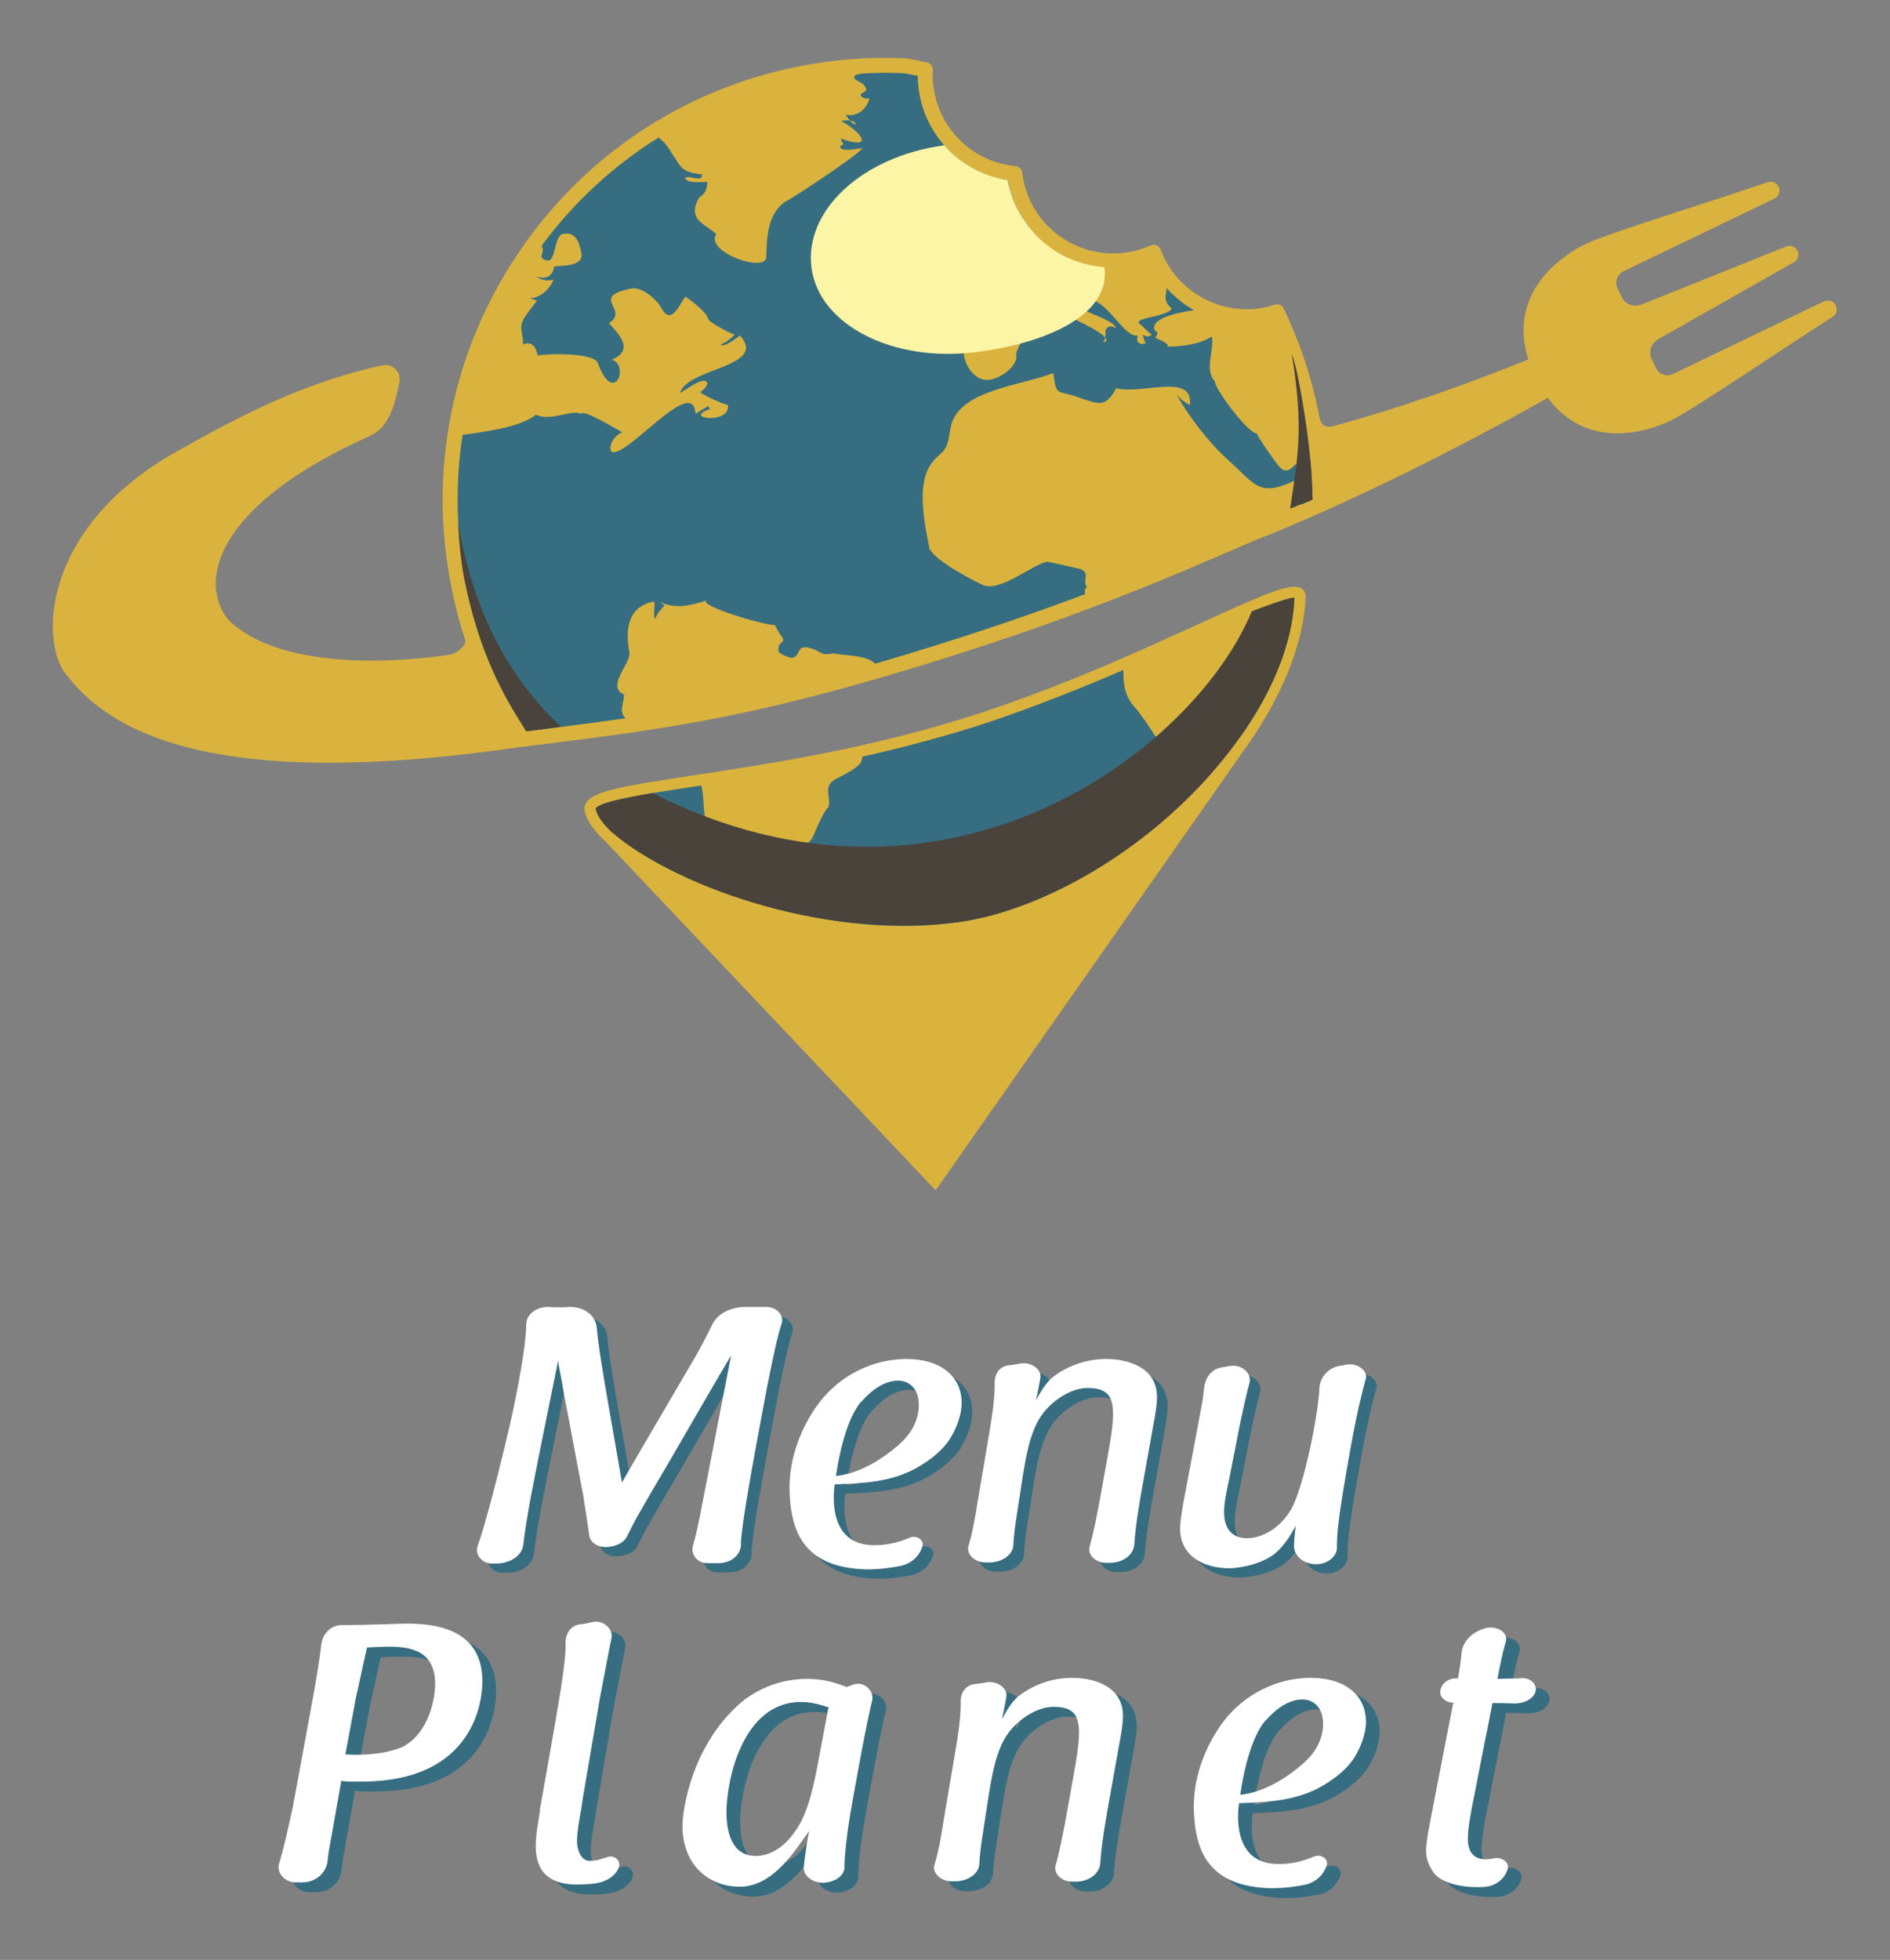 <?xml version="1.0" encoding="utf-8"?>
<!-- Generator: Adobe Illustrator 23.1.0, SVG Export Plug-In . SVG Version: 6.00 Build 0)  -->
<svg version="1.1" xmlns="http://www.w3.org/2000/svg" xmlns:xlink="http://www.w3.org/1999/xlink" x="0px" y="0px"
	 viewBox="0 0 653.33 677.33" style="enable-background:new 0 0 653.33 677.33;" xml:space="preserve">
<rect x="0" y="0" width="653.33" height="677.33" fill="#808080" stroke="none"/>
<style type="text/css">
	.st0{fill:#376D80;}
	.st1{fill:#FFFFFF;}
	.st2{fill:#49433C;}
	.st3{fill:none;stroke:#DAB33D;stroke-width:1.5;stroke-linecap:round;stroke-linejoin:round;stroke-miterlimit:10;}
	.st4{fill:#DAB33E;}
	.st5{fill:none;}
	.st6{fill:#DAB33D;}
	.st7{fill:#FDF5A6;}
</style>
<g id="MENU_x5F_PLANET_x5F_AZUL">
	<path class="st0" d="M212.71,481.24c1.9,11.27,4.05,23.06,5.95,34.33c1.9-3.42,3.93-6.71,5.57-9.63c0,0.13,0.38-0.63,0.51-0.89
		l17.35-29.64c2.66-4.31,5.7-10.13,7.85-14.57c2.03-3.93,6.71-6.08,12.03-5.95h6.46c3.67-0.13,6.33,2.91,5.45,5.7
		c-1.39,4.18-2.91,11.15-5.07,22.04c-6.08,32.18-8.23,45.1-8.87,51.81c0,0.51-0.13,1.01-0.13,1.52v1.14
		c-0.13,3.67-3.67,6.46-8.11,6.33h-3.29c-3.8,0.13-6.08-3.17-5.19-6.08c0.76-2.41,1.77-6.84,3.17-14.19l10.01-51.56
		c-9.37,15.83-18.62,32.18-28,48.01c-1.77,3.17-3.04,5.19-3.8,6.59c-1.77,3.04-1.77,3.29-4.05,7.73c-1.14,2.53-4.18,3.93-7.6,3.93
		c-2.91,0-5.32-1.77-5.57-3.93c-0.38-2.79-0.89-6.08-2.15-14.19c-2.28-11.65-4.56-24.32-6.84-35.98c-0.25-1.65-0.51-3.17-0.76-4.43
		c-0.76-4.05-0.89-4.56-0.89-4.56c0-0.25,0-0.63-0.13-1.39c-3.17,15.83-6.46,31.54-9.5,47.38c-1.27,6.97-2.15,12.67-2.53,16.21
		c-0.38,3.93-4.69,6.59-9.37,6.59h-1.27c-3.55,0.13-6.21-3.04-5.19-5.95c1.52-4.31,3.17-10.13,5.19-17.74
		c2.28-8.49,6.21-24.96,6.71-27.49c3.67-17.23,4.81-26.22,4.94-31.42c0-3.55,3.55-6.21,7.85-6.08c1.01,0.13,2.15,0.13,3.29,0.13
		c1.39,0,2.53,0,3.67-0.13c4.81-0.13,8.99,2.66,9.5,6.84C210.43,467.43,211.44,473.64,212.71,481.24z"/>
	<path class="st0" d="M306.07,537.23c4.94,0,8.87-1.27,11.91-2.53c2.41-1.14,5.19,0.63,4.56,2.91c-0.89,2.91-3.29,5.7-7.22,6.71
		c-3.17,0.63-7.09,1.27-12.16,1.27c-21.16-0.63-26.35-12.29-26.6-28.12c0-13.81,6.71-25.08,10.89-30.28
		c8.74-10.77,20.65-14.31,29.39-14.31c12.79,0,19.25,6.59,19.25,15.2c0,3.8-1.65,8.74-4.31,12.79c-3.17,4.69-8.49,8.23-12.67,10.39
		c-8.49,4.18-16.98,4.56-26.86,4.94c-0.13,0.38-0.38,2.28-0.38,4.81C291.88,527.22,293.79,537.36,306.07,537.23z M301.39,487.57
		c-5.07,5.83-7.73,18.5-8.74,25.72c7.85-0.76,16.34-5.7,22.93-11.91c3.29-3.17,5.7-7.6,5.7-12.67c0-5.7-3.42-8.36-7.22-8.36
		c-2.28,0-7.09,0.89-12.54,7.22H301.39z"/>
	<path class="st0" d="M345.6,498.72c0.89-5.19,1.9-11.65,1.9-16.47v-0.76c-0.13-2.91,1.27-6.08,4.94-6.46
		c1.52-0.13,2.79-0.38,4.18-0.63c3.55-0.51,7.09,2.03,6.71,4.94c-0.25,1.52-0.89,4.69-1.52,7.85c1.52-2.91,3.29-5.95,5.7-7.98
		c5.07-3.93,11.53-6.33,18.5-6.33c7.47,0,17.61,2.79,17.61,13.17c0,2.28-0.38,5.07-1.52,11.02c-1.01,5.7-2.15,12.03-3.17,17.74
		c-1.01,5.45-2.79,15.71-3.17,22.17c-0.25,3.67-4.05,6.33-8.36,6.33h-1.14c-3.67,0.13-6.71-2.66-5.95-5.57
		c1.14-3.93,2.53-10.13,4.69-22.55l1.52-8.49c1.14-6.21,1.9-11.15,1.9-14.82c0-6.33-2.15-8.99-8.87-8.99
		c-5.32,0-11.65,3.93-15.33,8.74c-4.31,5.57-5.83,14.57-6.97,21.54l-2.28,14.82c-0.63,3.93-0.89,6.84-1.01,9.25
		c-0.25,3.55-4.18,5.95-8.36,5.95h-1.01c-3.67,0.13-6.84-2.66-6.21-5.45c1.39-4.56,2.28-9.37,3.17-15.2L345.6,498.72z"/>
	<path class="st0" d="M428.7,513.67c-1.39,6.46-1.9,9.37-1.9,12.16c0,4.81,2.03,8.99,7.98,8.99c2.41,0,9.63-1.01,15.08-9.75
		c2.91-5.07,5.83-16.72,7.73-26.48c1.39-7.47,2.03-12.42,2.15-15.58c0.13-3.55,2.79-6.97,6.84-7.73c0.51-0.13,1.27-0.13,1.65-0.25
		h-0.13c0.38-0.13,0.76-0.25,1.39-0.25c3.42-0.51,6.97,2.15,6.33,4.81c-1.77,6.33-3.67,14.69-5.7,26.35
		c-3.17,17.61-4.31,26.1-4.31,30.91v1.01c0.13,3.29-3.29,5.95-7.22,5.95c-4.31,0-7.85-3.04-7.6-6.59c0-1.52,0.25-4.18,0.63-6.84
		c-1.9,3.67-4.56,7.85-8.11,10.39c-5.7,3.8-13.05,4.43-14.95,4.43c-8.99,0-16.97-4.43-16.97-13.68c0-1.77,0.25-3.55,1.01-8.23
		l6.33-33.7c0.51-2.53,0.76-4.56,0.89-6.08c0.25-3.29,1.9-6.97,6.08-7.73c0.38-0.13,1.14-0.13,1.52-0.25
		c0.38-0.13,1.01-0.25,1.52-0.25c3.8-0.63,7.35,2.41,6.71,5.57c-1.52,5.83-2.03,8.36-3.29,14.19L428.7,513.67z"/>
	<path class="st0" d="M112.97,589.87c1.65-8.99,2.41-14.44,2.79-17.86c0.38-3.67,3.04-7.09,7.6-6.97h2.15
		c3.17,0,7.22-0.13,11.02-0.25h1.14c2.91-0.13,6.33-0.25,7.85-0.25c14.19,0,25.97,4.43,25.97,20.02c0,6.08-2.41,34.58-41.8,34.58
		c-3.67,0-4.56,0.13-6.97-0.25l-4.18,23.56c-0.13,0.51-0.13,1.01-0.25,1.52c-0.13,1.14-0.25,2.15-0.38,3.04
		c-0.63,3.8-4.05,6.97-8.74,6.97h-2.15c-3.93,0-6.71-3.29-5.83-6.46c1.77-5.7,3.42-13.43,4.81-19.76L112.97,589.87z M124.12,609.76
		c1.01,0,2.66,0.13,3.55,0.13c6.08,0,11.91-0.89,16.09-2.66c9.37-4.81,11.4-16.98,11.4-21.92c0-12.79-10.89-12.79-16.85-12.79
		c-1.01,0-2.03,0.13-3.67,0.13c-1.14,0-1.27,0.13-3.04,0.13c-1.39,6.08-2.15,9.75-2.66,12.16c-0.38,1.65-0.63,3.04-1.14,5.07
		L124.12,609.76z"/>
	<path class="st0" d="M204.05,654.73c-13.17-0.13-14.44-8.61-14.06-15.07c0.13-2.66,0.63-5.57,1.01-7.85
		c0.25-1.39,0.38-2.66,0.38-3.17c0.25-1.52,0.51-2.53,0.63-3.42c0.51-2.91,0.89-4.81,4.81-27.36c2.41-13.81,3.55-22.17,3.42-26.35
		c-0.13-2.91,1.39-6.33,5.07-6.71c1.39-0.13,2.53-0.38,4.05-0.76c3.55-0.89,7.09,1.9,6.84,5.07c-0.63,3.17-1.39,6.97-2.41,12.42
		c-0.51,2.66-1.14,5.7-1.77,9.25c-1.9,11.27-3.93,22.93-5.83,34.2c-0.25,1.65-0.51,3.8-0.89,5.57c-0.76,4.69-1.65,9.37-0.63,12.29
		c0,0,0.89,3.55,3.67,3.67c2.28,0,3.29-0.25,5.07-0.89c0.13,0,0.89-0.25,1.27-0.38c2.66-0.89,4.81,1.39,3.93,3.67
		c-1.14,2.91-4.43,4.94-8.23,5.45C208.49,654.6,206.21,654.73,204.05,654.73z"/>
	<path class="st0" d="M299.82,585.56c3.67-1.14,6.97,2.15,6.46,5.32c-1.01,4.18-2.41,10.77-4.56,22.42l-2.28,12.54
		c-2.03,11.27-2.79,19-2.79,22.93c0,3.04-3.55,5.19-7.22,5.32c-3.8,0.13-7.09-2.41-6.84-5.45c0.25-2.79,0.89-6.84,1.39-10.13
		c0.38-2.15,0.38-1.52,0.38-2.28c-0.13,0.13-0.25,0.51-0.38,0.63c-5.57,7.98-12.79,18.62-23.56,18.62
		c-9.88,0-19.76-6.71-19.76-21.16c0-5.83,3.55-29.14,21.54-43.58c3.17-2.28,10.51-7.09,21.54-7.09c5.95,0,9.88,1.39,13.68,2.79
		L299.82,585.56z M291.08,593.67h0.63c-0.25,0-0.38,0-0.51-0.13h0.13c-2.41-0.76-5.7-1.9-9.75-1.9c-20.27,0-25.72,27.36-25.72,38
		c0,8.74,2.79,15.2,10.13,15.2c4.18,0,9.25-2.15,13.68-8.61c3.55-4.94,5.83-12.29,8.11-24.96L291.08,593.67z"/>
	<path class="st0" d="M334.91,609.12c0.89-5.19,1.9-11.65,1.9-16.47v-0.76c-0.13-2.91,1.27-6.08,4.94-6.46
		c1.52-0.13,2.79-0.38,4.18-0.63c3.55-0.51,7.09,2.03,6.71,4.94c-0.25,1.52-0.89,4.69-1.52,7.85c1.52-2.91,3.29-5.95,5.7-7.98
		c5.07-3.93,11.53-6.33,18.5-6.33c7.47,0,17.61,2.79,17.61,13.17c0,2.28-0.38,5.07-1.52,11.02c-1.01,5.7-2.15,12.03-3.17,17.74
		c-1.01,5.45-2.79,15.71-3.17,22.17c-0.25,3.67-4.05,6.33-8.36,6.33h-1.14c-3.67,0.13-6.71-2.66-5.95-5.57
		c1.14-3.93,2.53-10.13,4.69-22.55l1.52-8.49c1.14-6.21,1.9-11.15,1.9-14.82c0-6.33-2.15-8.99-8.87-8.99
		c-5.32,0-11.65,3.93-15.33,8.74c-4.31,5.57-5.83,14.57-6.97,21.54l-2.28,14.82c-0.63,3.93-0.89,6.84-1.01,9.25
		c-0.25,3.55-4.18,5.95-8.36,5.95h-1.01c-3.67,0.13-6.84-2.66-6.21-5.45c1.39-4.56,2.28-9.37,3.17-15.2L334.91,609.12z"/>
	<path class="st0" d="M446.9,647.63c4.94,0,8.87-1.27,11.91-2.53c2.41-1.14,5.19,0.63,4.56,2.91c-0.89,2.91-3.29,5.7-7.22,6.71
		c-3.17,0.63-7.09,1.27-12.16,1.27c-21.16-0.63-26.35-12.29-26.6-28.12c0-13.81,6.71-25.08,10.89-30.28
		c8.74-10.77,20.65-14.31,29.39-14.31c12.79,0,19.26,6.59,19.26,15.2c0,3.8-1.65,8.74-4.31,12.79c-3.17,4.69-8.49,8.23-12.67,10.39
		c-8.49,4.18-16.97,4.56-26.86,4.94c-0.13,0.38-0.38,2.28-0.38,4.81C432.71,637.62,434.61,647.76,446.9,647.63z M442.21,597.97
		c-5.07,5.83-7.73,18.5-8.74,25.72c7.85-0.76,16.34-5.7,22.93-11.91c3.29-3.17,5.7-7.6,5.7-12.67c0-5.7-3.42-8.36-7.22-8.36
		c-2.28,0-7.09,0.89-12.54,7.22H442.21z"/>
	<path class="st0" d="M525.95,583.53c1.77,0,3.42,0,4.69-0.13c3.04-0.25,5.45,2.03,4.94,4.43c-0.63,2.66-3.8,4.31-7.35,4.31
		c-2.53-0.13-5.83-0.13-7.6-0.13c-0.63,3.29-1.52,8.11-2.53,12.79c-1.27,6.33-2.66,13.81-3.55,18.24
		c-1.39,6.59-2.41,12.29-2.41,15.96c0,4.94,2.53,6.97,6.08,6.97c1.14,0,2.15-0.13,3.17-0.38c2.66-0.38,5.07,1.52,4.56,3.55
		c-0.76,3.04-3.55,5.83-7.47,6.33c-0.89,0.13-2.15,0.13-3.17,0.13c-7.85,0-13.05-2.41-14.95-4.94c-1.77-2.53-2.66-4.81-2.66-7.6
		c0-2.41,0.51-5.19,1.14-8.74l8.23-42.31h1.01c-0.38,0-0.63-0.13-0.89-0.13c-2.79,0-4.94-2.03-4.56-4.18
		c0.38-2.53,2.91-4.56,6.21-4.18h-0.13c0.63-3.42,1.01-6.08,1.27-8.87c0.38-4.05,3.8-7.47,8.61-8.61c3.67-0.76,7.47,1.52,6.71,4.56
		c-1.14,4.05-1.9,7.47-2.91,13.05C523.54,583.66,524.68,583.53,525.95,583.53z"/>
</g>
<g id="MENU_x5F_PLANET_x5F_BRANCO">
	<path class="st1" d="M209.04,478.03c1.9,11.27,4.05,23.06,5.95,34.33c1.9-3.42,3.93-6.71,5.57-9.63c0,0.13,0.38-0.63,0.51-0.89
		l17.35-29.64c2.66-4.31,5.7-10.13,7.85-14.57c2.03-3.93,6.71-6.08,12.03-5.95h6.46c3.67-0.13,6.33,2.91,5.45,5.7
		c-1.39,4.18-2.91,11.15-5.07,22.04c-6.08,32.18-8.23,45.1-8.87,51.81c0,0.51-0.13,1.01-0.13,1.52v1.14
		c-0.13,3.67-3.67,6.46-8.11,6.33h-3.29c-3.8,0.13-6.08-3.17-5.19-6.08c0.76-2.41,1.77-6.84,3.17-14.19l10.01-51.56
		c-9.37,15.83-18.62,32.18-28,48.01c-1.77,3.17-3.04,5.19-3.8,6.59c-1.77,3.04-1.77,3.29-4.05,7.73c-1.14,2.53-4.18,3.93-7.6,3.93
		c-2.91,0-5.32-1.77-5.57-3.93c-0.38-2.79-0.89-6.08-2.15-14.19c-2.28-11.65-4.56-24.32-6.84-35.98c-0.25-1.65-0.51-3.17-0.76-4.43
		c-0.76-4.05-0.89-4.56-0.89-4.56c0-0.25,0-0.63-0.13-1.39c-3.17,15.83-6.46,31.54-9.5,47.38c-1.27,6.97-2.15,12.67-2.53,16.21
		c-0.38,3.93-4.69,6.59-9.37,6.59h-1.27c-3.55,0.13-6.21-3.04-5.19-5.95c1.52-4.31,3.17-10.13,5.19-17.74
		c2.28-8.49,6.21-24.96,6.71-27.49c3.67-17.23,4.81-26.22,4.94-31.42c0-3.55,3.55-6.21,7.85-6.08c1.01,0.13,2.15,0.13,3.29,0.13
		c1.39,0,2.53,0,3.67-0.13c4.81-0.13,8.99,2.66,9.5,6.84C206.76,464.22,207.78,470.43,209.04,478.03z"/>
	<path class="st1" d="M302.41,534.02c4.94,0,8.87-1.27,11.91-2.53c2.41-1.14,5.19,0.63,4.56,2.91c-0.89,2.91-3.29,5.7-7.22,6.71
		c-3.17,0.63-7.09,1.27-12.16,1.27c-21.16-0.63-26.35-12.29-26.6-28.12c0-13.81,6.71-25.08,10.89-30.28
		c8.74-10.77,20.65-14.31,29.39-14.31c12.79,0,19.25,6.59,19.25,15.2c0,3.8-1.65,8.74-4.31,12.79c-3.17,4.69-8.49,8.23-12.67,10.39
		c-8.49,4.18-16.98,4.56-26.86,4.94c-0.13,0.38-0.38,2.28-0.38,4.81C288.22,524.01,290.12,534.15,302.41,534.02z M297.72,484.36
		c-5.07,5.83-7.73,18.5-8.74,25.72c7.85-0.76,16.34-5.7,22.93-11.91c3.29-3.17,5.7-7.6,5.7-12.67c0-5.7-3.42-8.36-7.22-8.36
		c-2.28,0-7.09,0.89-12.54,7.22H297.72z"/>
	<path class="st1" d="M341.93,495.51c0.89-5.19,1.9-11.65,1.9-16.47v-0.76c-0.13-2.91,1.27-6.08,4.94-6.46
		c1.52-0.13,2.79-0.38,4.18-0.63c3.55-0.51,7.09,2.03,6.71,4.94c-0.25,1.52-0.89,4.69-1.52,7.85c1.52-2.91,3.29-5.95,5.7-7.98
		c5.07-3.93,11.53-6.33,18.5-6.33c7.47,0,17.61,2.79,17.61,13.17c0,2.28-0.38,5.07-1.52,11.02c-1.01,5.7-2.15,12.03-3.17,17.74
		c-1.01,5.45-2.79,15.71-3.17,22.17c-0.25,3.67-4.05,6.33-8.36,6.33h-1.14c-3.67,0.13-6.71-2.66-5.95-5.57
		c1.14-3.93,2.53-10.13,4.69-22.55l1.52-8.49c1.14-6.21,1.9-11.15,1.9-14.82c0-6.33-2.15-8.99-8.87-8.99
		c-5.32,0-11.65,3.93-15.33,8.74c-4.31,5.57-5.83,14.57-6.97,21.54l-2.28,14.82c-0.63,3.93-0.89,6.84-1.01,9.25
		c-0.25,3.55-4.18,5.95-8.36,5.95h-1.01c-3.67,0.13-6.84-2.66-6.21-5.45c1.39-4.56,2.28-9.37,3.17-15.2L341.93,495.51z"/>
	<path class="st1" d="M425.04,510.46c-1.39,6.46-1.9,9.37-1.9,12.16c0,4.81,2.03,8.99,7.98,8.99c2.41,0,9.63-1.01,15.08-9.75
		c2.91-5.07,5.83-16.72,7.73-26.48c1.39-7.47,2.03-12.42,2.15-15.58c0.13-3.55,2.79-6.97,6.84-7.73c0.51-0.13,1.27-0.13,1.65-0.25
		h-0.13c0.38-0.13,0.76-0.25,1.39-0.25c3.42-0.51,6.97,2.15,6.33,4.81c-1.77,6.33-3.67,14.69-5.7,26.35
		c-3.17,17.61-4.31,26.1-4.31,30.91v1.01c0.13,3.29-3.29,5.95-7.22,5.95c-4.31,0-7.85-3.04-7.6-6.59c0-1.52,0.25-4.18,0.63-6.84
		c-1.9,3.67-4.56,7.85-8.11,10.39c-5.7,3.8-13.05,4.43-14.95,4.43c-8.99,0-16.97-4.43-16.97-13.68c0-1.77,0.25-3.55,1.01-8.23
		l6.33-33.7c0.51-2.53,0.76-4.56,0.89-6.08c0.25-3.29,1.9-6.97,6.08-7.73c0.38-0.13,1.14-0.13,1.52-0.25s1.01-0.25,1.52-0.25
		c3.8-0.63,7.35,2.41,6.71,5.57c-1.52,5.83-2.03,8.36-3.29,14.19L425.04,510.46z"/>
	<path class="st1" d="M108.23,586.44c1.65-8.99,2.41-14.44,2.79-17.86c0.38-3.67,3.04-7.09,7.6-6.97h2.15
		c3.17,0,7.22-0.13,11.02-0.25h1.14c2.91-0.13,6.33-0.25,7.85-0.25c14.19,0,25.97,4.43,25.97,20.02c0,6.08-2.41,34.58-41.8,34.58
		c-3.67,0-4.56,0.13-6.97-0.25l-4.18,23.56c-0.13,0.51-0.13,1.01-0.25,1.52c-0.13,1.14-0.25,2.15-0.38,3.04
		c-0.63,3.8-4.05,6.97-8.74,6.97h-2.15c-3.93,0-6.71-3.29-5.83-6.46c1.77-5.7,3.42-13.43,4.81-19.76L108.23,586.44z M119.38,606.33
		c1.01,0,2.66,0.13,3.55,0.13c6.08,0,11.91-0.89,16.09-2.66c9.37-4.81,11.4-16.98,11.4-21.92c0-12.79-10.89-12.79-16.85-12.79
		c-1.01,0-2.03,0.13-3.67,0.13c-1.14,0-1.27,0.13-3.04,0.13c-1.39,6.08-2.15,9.75-2.66,12.16c-0.38,1.65-0.63,3.04-1.14,5.07
		L119.38,606.33z"/>
	<path class="st1" d="M199.31,651.3c-13.17-0.13-14.44-8.61-14.06-15.07c0.13-2.66,0.63-5.57,1.01-7.85
		c0.25-1.39,0.38-2.66,0.38-3.17c0.25-1.52,0.51-2.53,0.63-3.42c0.51-2.91,0.89-4.81,4.81-27.36c2.41-13.81,3.55-22.17,3.42-26.35
		c-0.13-2.91,1.39-6.33,5.07-6.71c1.39-0.13,2.53-0.38,4.05-0.76c3.55-0.89,7.09,1.9,6.84,5.07c-0.63,3.17-1.39,6.97-2.41,12.42
		c-0.51,2.66-1.14,5.7-1.77,9.25c-1.9,11.27-3.93,22.93-5.83,34.2c-0.25,1.65-0.51,3.8-0.89,5.57c-0.76,4.69-1.65,9.37-0.63,12.29
		c0,0,0.89,3.55,3.67,3.67c2.28,0,3.29-0.25,5.07-0.89c0.13,0,0.89-0.25,1.27-0.38c2.66-0.89,4.81,1.39,3.93,3.67
		c-1.14,2.91-4.43,4.94-8.23,5.45C203.75,651.17,201.47,651.3,199.31,651.3z"/>
	<path class="st1" d="M295.08,582.13c3.67-1.14,6.97,2.15,6.46,5.32c-1.01,4.18-2.41,10.77-4.56,22.42l-2.28,12.54
		c-2.03,11.27-2.79,19-2.79,22.93c0,3.04-3.55,5.19-7.22,5.32c-3.8,0.13-7.09-2.41-6.84-5.45c0.25-2.79,0.89-6.84,1.39-10.13
		c0.38-2.15,0.38-1.52,0.38-2.28c-0.13,0.13-0.25,0.51-0.38,0.63c-5.57,7.98-12.79,18.62-23.56,18.62
		c-9.88,0-19.76-6.71-19.76-21.16c0-5.83,3.55-29.14,21.54-43.58c3.17-2.28,10.51-7.09,21.54-7.09c5.95,0,9.88,1.39,13.68,2.79
		L295.08,582.13z M286.34,590.24h0.63c-0.25,0-0.38,0-0.51-0.13h0.13c-2.41-0.76-5.7-1.9-9.75-1.9c-20.27,0-25.72,27.36-25.72,38
		c0,8.74,2.79,15.2,10.13,15.2c4.18,0,9.25-2.15,13.68-8.61c3.55-4.94,5.83-12.29,8.11-24.96L286.34,590.24z"/>
	<path class="st1" d="M330.17,605.7c0.89-5.19,1.9-11.65,1.9-16.47v-0.76c-0.13-2.91,1.27-6.08,4.94-6.46
		c1.52-0.13,2.79-0.38,4.18-0.63c3.55-0.51,7.09,2.03,6.71,4.94c-0.25,1.52-0.89,4.69-1.52,7.85c1.52-2.91,3.29-5.95,5.7-7.98
		c5.07-3.93,11.53-6.33,18.5-6.33c7.47,0,17.61,2.79,17.61,13.17c0,2.28-0.38,5.07-1.52,11.02c-1.01,5.7-2.15,12.03-3.17,17.74
		c-1.01,5.45-2.79,15.71-3.17,22.17c-0.25,3.67-4.05,6.33-8.36,6.33h-1.14c-3.67,0.13-6.71-2.66-5.95-5.57
		c1.14-3.93,2.53-10.13,4.69-22.55l1.52-8.49c1.14-6.21,1.9-11.15,1.9-14.82c0-6.33-2.15-8.99-8.87-8.99
		c-5.32,0-11.65,3.93-15.33,8.74c-4.31,5.57-5.83,14.57-6.97,21.54l-2.28,14.82c-0.63,3.93-0.89,6.84-1.01,9.25
		c-0.25,3.55-4.18,5.95-8.36,5.95h-1.01c-3.67,0.13-6.84-2.66-6.21-5.45c1.39-4.56,2.28-9.37,3.17-15.2L330.17,605.7z"/>
	<path class="st1" d="M442.16,644.21c4.94,0,8.87-1.27,11.91-2.53c2.41-1.14,5.19,0.63,4.56,2.91c-0.89,2.91-3.29,5.7-7.22,6.71
		c-3.17,0.63-7.09,1.27-12.16,1.27c-21.16-0.63-26.35-12.29-26.6-28.12c0-13.81,6.71-25.08,10.89-30.28
		c8.74-10.77,20.65-14.31,29.39-14.31c12.79,0,19.26,6.59,19.26,15.2c0,3.8-1.65,8.74-4.31,12.79c-3.17,4.69-8.49,8.23-12.67,10.39
		c-8.49,4.18-16.97,4.56-26.86,4.94c-0.13,0.38-0.38,2.28-0.38,4.81C427.97,634.2,429.87,644.33,442.16,644.21z M437.47,594.55
		c-5.07,5.83-7.73,18.5-8.74,25.72c7.85-0.76,16.34-5.7,22.93-11.91c3.29-3.17,5.7-7.6,5.7-12.67c0-5.7-3.42-8.36-7.22-8.36
		c-2.28,0-7.09,0.89-12.54,7.22H437.47z"/>
	<path class="st1" d="M521.21,580.11c1.77,0,3.42,0,4.69-0.13c3.04-0.25,5.45,2.03,4.94,4.43c-0.63,2.66-3.8,4.31-7.35,4.31
		c-2.53-0.13-5.83-0.13-7.6-0.13c-0.63,3.29-1.52,8.11-2.53,12.79c-1.27,6.33-2.66,13.81-3.55,18.24
		c-1.39,6.59-2.41,12.29-2.41,15.96c0,4.94,2.53,6.97,6.08,6.97c1.14,0,2.15-0.13,3.17-0.38c2.66-0.38,5.07,1.52,4.56,3.55
		c-0.76,3.04-3.55,5.83-7.47,6.33c-0.89,0.13-2.15,0.13-3.17,0.13c-7.85,0-13.05-2.41-14.95-4.94c-1.77-2.53-2.66-4.81-2.66-7.6
		c0-2.41,0.51-5.19,1.14-8.74l8.23-42.31h1.01c-0.38,0-0.63-0.13-0.89-0.13c-2.79,0-4.94-2.03-4.56-4.18
		c0.38-2.53,2.91-4.56,6.21-4.18h-0.13c0.63-3.42,1.01-6.08,1.27-8.87c0.38-4.05,3.8-7.47,8.61-8.61c3.67-0.76,7.47,1.52,6.71,4.56
		c-1.14,4.05-1.9,7.47-2.91,13.05C518.8,580.23,519.94,580.11,521.21,580.11z"/>
</g>
<g id="MAR_x5F_inf">
	<path class="st2" d="M263.28,315.63c-0.01,0.07-0.05,0.11-0.06,0.18C263.27,315.77,263.3,315.72,263.28,315.63z"/>
	<path class="st3" d="M341.95,318.86"/>
	<g>
		<path class="st0" d="M329.1,253.51c66.08-18.47,125.63-63.75,120.18-41.67c-13.26,53.69-58.27,94.95-115.11,106.39
			c-47.59,9.58-93.91-2.54-128.27-32.96c-4.15-3.67-2.49-8.29,3.1-9.74C232.04,269.56,253.78,274.57,329.1,253.51z"/>
	</g>
	<path class="st4" d="M244.13,308.74"/>
	<path class="st5" d="M388.34,231.54c-18.26,7.88-39.15,16.14-61.14,22.53c-9.89,2.88-19.64,5.31-29.06,7.41
		c-0.12,0.54-0.23,1.07-0.38,1.62c-0.53,1.96-6.57,4.99-8.44,5.9c-5.31,2.59-1.83,6.31-2.95,9.93c-1.67,1.3-4.67,8.58-5.45,10.53
		c-0.06,0.14-0.62,0.84-1.43,1.74c17.29,2.26,34.92,1.78,51.89-1.64c25.49-5.13,48.99-17.61,68.18-34.91
		c-2.86-4.47-5.86-8.69-6.85-9.72C388.5,240.55,388.23,235.67,388.34,231.54z"/>
	<path class="st5" d="M240.6,271.73c-5.11,0.77-10.27,1.55-15,2.34c5.84,3.12,11.88,5.86,18.09,8.2c-0.62-3.58-0.33-7.25-1.26-10.81
		C241.82,271.55,241.19,271.64,240.6,271.73z"/>
	<path class="st5" d="M344.2,315.93c-2.93,0.78-5.9,1.49-8.91,2.1C338.22,317.5,341.2,316.77,344.2,315.93z"/>
	<path class="st5" d="M240.6,271.73c-5.11,0.77-10.27,1.55-15,2.34c5.84,3.12,11.88,5.86,18.09,8.2l0,0
		c-0.62-3.58-0.33-7.25-1.26-10.81C241.82,271.55,241.19,271.64,240.6,271.73z"/>
	<path class="st5" d="M331.39,289.57c25.49-5.13,48.99-17.61,68.18-34.91c-2.86-4.47-5.86-8.69-6.85-9.72
		c-4.22-4.4-4.49-9.28-4.37-13.41c-18.26,7.88-39.15,16.14-61.14,22.53c-9.89,2.88-19.64,5.31-29.06,7.41
		c-0.12,0.54-0.23,1.07-0.38,1.62c-0.53,1.96-6.57,4.99-8.44,5.9c-5.31,2.59-1.83,6.31-2.95,9.93c-1.67,1.3-4.67,8.58-5.45,10.53
		c-0.06,0.14-0.62,0.84-1.43,1.74l0,0C296.78,293.47,314.42,292.99,331.39,289.57z"/>
	<polygon class="st2" points="220.26,271.08 220.25,271.08 220.26,271.08 	"/>
	<path class="st2" d="M204.67,275.56c0.1-0.07,0.2-0.13,0.31-0.2C204.87,275.43,204.77,275.5,204.67,275.56z"/>
	<path class="st2" d="M202.23,278.42c0.02-0.07,0.04-0.14,0.07-0.21C202.27,278.28,202.25,278.35,202.23,278.42z"/>
	<polygon class="st2" points="435.6,206.24 435.6,206.24 435.61,206.23 	"/>
</g>
<g id="PIN">
	<path class="st6" d="M449.94,203.44c-3.41-2.29-11.78,1.33-35.45,12.16c-22.97,10.5-54.42,24.89-88.36,34.76
		c-32.46,9.45-63.47,14.13-86.11,17.55c-23.81,3.6-34.45,5.35-37.24,9.34c-0.65,0.93-0.88,1.99-0.66,3.05
		c0.4,1.98,1.52,4.09,3.21,6.26c-0.07-0.04-0.1-0.06-0.1-0.06l0.38,0.41c1.03,1.27,2.25,2.56,3.67,3.87l113.4,119.81
		c0.76,0.76,0.65,0.79,1.29,0l104.89-149.7c13.49-18.23,21.79-37.74,22.47-54.52C451.39,205.12,450.89,204.08,449.94,203.44z
		 M244.04,306.13c-21.54-8.7-36.71-19.54-38.14-26.58c0.87-2.7,18.06-5.3,34.7-7.81c0.59-0.09,1.22-0.18,1.82-0.28
		c0.97,3.74,0.58,7.59,1.34,11.33C244.5,286.5,243.84,297.5,244.04,306.13z M335.29,318.03c-23.85,4.33-49.57,1.11-71.76-5.23
		c1.34,0.17,2.61,0.12,2.23-1.75c-1.21-6.61,4.69-2.55,7.63-6.95c3.91-5.89-2.04-3.92-2.91-8.23c0.97,4.8,10.19-5.79,10.44-6.41
		c0.78-1.95,3.78-9.23,5.45-10.53c1.11-3.62-2.36-7.35,2.95-9.93c1.87-0.91,7.91-3.94,8.44-5.9c0.15-0.55,0.26-1.09,0.38-1.62
		c9.42-2.1,19.17-4.53,29.06-7.41c21.98-6.4,42.88-14.65,61.14-22.53c-0.11,4.13,0.15,9.01,4.37,13.41
		c2.16,2.26,14.03,19.91,12.84,21.72c3.88,2.57,8.38,2.71,13.08,0.69C395.92,292.9,363.52,312.91,335.29,318.03z M428.61,254.87
		c0.71-3.84,0.88-7.62,2.49-9.76c2.17-2.9,6.44-4.37,1.96-8.73c-2.11-2.05-0.46-4.64,1.1-6.63c5.2-6.67,8.11-6.35,5.1-15.68
		c0.26-0.95-0.65-2.63-1.74-4.44c4.76-1.93,8.4-3.14,9.94-3.01C446.7,222.88,439.55,239.52,428.61,254.87z"/>
</g>
<g id="SOMBRA_x5F_inf">
	<path class="st2" d="M432.69,211.33c-19.95,48.12-106.04,113.94-207.1,62.78c-0.29,0.02-20.14,3.18-19.67,5.58
		c1.12,4.09,5.65,7.98,5.65,7.98c24.03,20.14,76.78,37.76,122.6,30.6l1.12-0.2c3.01-0.61,6-1.25,8.91-2.1
		c54.3-15.8,102.02-68.71,103.21-109.31C447.42,205.92,434.56,210.4,432.69,211.33z"/>
</g>
<g id="MAR_x5F_sup">
	<path class="st0" d="M453.89,149.07c3.36,16.69,6.87,23.79,2.52,26.55c-12.63,8-78.26,36.76-139.22,52.24
		c-54.48,13.83-94.62,23.41-134.82,27.45c-4.44,0.45-17.19-22.82-22.97-45.82C136.91,120,197.77,41.18,275.69,25.49
		c54.92-7.92,38.76,3.15,48.58,13.44c0.42,0.43-2.06,5.73,6.37,12.42c4.79,3.8,19.48,7.72,19.56,8.59
		c0.1,0.97,1.36,13.85,15.35,24.69c2.94,2.29,21.8,7.15,32.19,2.69c9.75,26.26,43.09,21.22,43.42,21.09
		C441.7,108.21,450.45,131.96,453.89,149.07"/>
</g>
<g id="GARFO">
	<g>
		<path class="st4" d="M381.1,118.39c1.58-0.26,1.64-0.94,0.94-1.79C381.86,117.53,381.53,118.32,381.1,118.39z"/>
		<path class="st4" d="M293.8,41.67C296.15,44.39,296.64,42.14,293.8,41.67L293.8,41.67z"/>
		<path class="st4" d="M634.51,105.37c-0.29-0.61-0.97-1.11-1.77-1.36c-0.05-0.02-0.11-0.03-0.17-0.04
			c-0.11-0.03-0.23-0.06-0.34-0.07c-0.1-0.01-0.2-0.02-0.31-0.02c-0.09,0-0.19-0.01-0.28-0.01c-0.08,0-0.16,0.02-0.24,0.03
			c-0.12,0.01-0.24,0.03-0.36,0.06c-0.07,0.02-0.14,0.05-0.21,0.07c-0.1,0.03-0.21,0.06-0.31,0.11l-52.22,25.13
			c-2.18,1.05-4.81,0.12-5.86-2.05l-1.45-3.02c-1.41-2.94,0.02-5.99,2.96-7.4l46.14-26.15c1.16-0.65,1.72-1.94,1.51-3.19l0.03-0.01
			c-0.01-0.06-0.04-0.12-0.06-0.18c-0.01-0.06-0.04-0.11-0.06-0.17c-0.05-0.15-0.09-0.29-0.16-0.42c-0.06-0.13-0.15-0.26-0.23-0.39
			c-0.03-0.05-0.06-0.1-0.1-0.15c-0.04-0.05-0.06-0.11-0.1-0.16l-0.03,0.02c-0.84-0.94-2.2-1.31-3.43-0.81l-49.23,19.75
			c-2.94,1.41-6.22,0.63-7.63-2.31l-1.45-3.02c-1.05-2.18-0.12-4.81,2.05-5.86l52.22-25.13c0.1-0.05,0.18-0.11,0.28-0.17
			c0.06-0.04,0.13-0.08,0.19-0.12c0.1-0.07,0.18-0.16,0.27-0.24c0.06-0.06,0.12-0.11,0.18-0.17c0.06-0.07,0.11-0.15,0.17-0.23
			c0.06-0.08,0.12-0.17,0.17-0.25c0.06-0.1,0.11-0.21,0.16-0.32c0.02-0.05,0.05-0.1,0.07-0.16c0.31-0.77,0.34-1.62,0.04-2.23
			c-0.8-1.67-2.36-2.26-3.82-1.77c-0.02,0.01-0.04,0.01-0.06,0.01l-17.93,5.95c-17.05,5.53-39.41,12.7-44.94,15.36
			c-8.53,4.1-27.15,16.9-19.88,39.95c-21.87,8.82-44.18,16.67-67.32,23.03c-2.35,0.65-4.11,0-4.85-2.72
			c-0.11-0.6-0.2-1.21-0.32-1.81c-2.52-12.51-6.58-24.65-12.07-36.09c-0.56-1.16-1.88-1.74-3.11-1.34c-1.87,0.6-3.47,0.99-5.02,1.23
			c-14.72,2.21-29.22-6.3-34.43-20.26c-0.25-0.67-0.76-1.2-1.41-1.47c-0.65-0.27-1.39-0.27-2.04,0.02c-2.69,1.2-5.45,2.01-8.19,2.42
			c-17.32,2.61-33.5-9.37-36.1-26.67l-0.09-0.91c-0.15-1.2-1.11-2.13-2.31-2.24c-14.51-1.4-26.15-12.44-28.31-26.84
			c-0.31-2.09-0.42-4.23-0.31-6.35c0.06-1.26-0.79-2.38-2.02-2.65c-2.3-0.5-4.63-0.95-6.97-1.38c-0.11-0.02-0.23-0.03-0.34-0.04
			c-12.49-0.58-25.05,0.38-37.32,2.85c-40.04,8.06-74.54,31.22-97.15,65.23c-22.61,34.01-30.63,74.78-22.57,114.82
			c1.34,6.67,2.97,12.8,4.89,18.64c-0.77,2.36-3.43,4.37-5.99,4.63c-1.42,0.15-54.09,8.97-75.92-11.98
			c-10.91-13.3-4.51-39.85,48.82-63.7c7.62-3.37,8.96-13.47,10.16-18.24c0.88-3.52-2.16-6.91-5.71-6.17c-0.02,0-0.05,0.01-0.07,0.01
			c-24.53,5.25-46.39,15.8-68.44,28.28c-50.63,26.94-50.32,69.13-40.2,79.44c23.95,30.75,81.37,35.21,156.74,24.11
			c0.05,0,0.08,0.02,0.13,0.02c0.13,0,0.26-0.01,0.4-0.03l2.92-0.37c44.69-5.59,74.21-9.29,132.76-27.12
			c53.37-16.25,85.66-30.17,116.89-43.63c0.55-0.24,1.09-0.47,1.64-0.7c1.58-0.64,3.21-1.29,4.89-1.96
			c31.83-13.18,64.37-29.57,95.08-46.8c13.52,18.23,34.23,11.83,42.54,7.83c5.52-2.66,25.09-15.66,40.04-25.53l15.84-10.3
			c0.02-0.01,0.03-0.03,0.05-0.04C634.81,108.62,635.31,107.03,634.51,105.37z M449.92,174.32c1.18-3.38,1.33-6.6-0.55-9.02
			c-14.52,6.95-14.55,2.83-25.74-7.18c-5.53-4.92-13.1-14.7-16.87-21.73c1.26,1.53,2.78,2.73,4.54,3.6
			c1.38-11.44-17.14-3.41-25.47-5.84c-3.51,6.63-5.71,5.79-13.09,3.15c-7.46-2.67-7.53-0.04-8.65-8.36
			c-10.42,4-28.16,5.52-33.96,14.8c-2.68,4.29-1.05,9.52-4.7,12.83c-3.95,3.39-5.59,6.13-6.3,11.82c-0.72,6.99,0.92,14.9,2.23,21.42
			c2.61,4.29,13.64,10.11,18.24,12.29c5.77,2.84,17.16-6.92,22.34-7.97c0.2-0.04,11.33,2.42,11.63,2.57
			c3.62,1.77,0.34,3.62,2.12,6.11c-0.72,0.63-0.81,1.5-0.56,2.5c-17.06,6.43-36.51,13.16-60.09,20.34
			c-4.35,1.32-8.51,2.56-12.56,3.73c-0.68-0.74-1.6-1.3-2.73-1.7c-3.5-1.26-8.59-1.2-11.66-1.87c-4.25,0.85-4-0.39-6.89-1.46
			c-6.4-2.38-3.98,2.33-7.44,3.02c-0.51,0.1-4.43-1.35-4.61-2.2c-0.78-3.89,3.24-2.49,0.73-5.7c-0.8-1.06-1.44-2.2-1.94-3.42
			c-4.85-0.17-25.59-6.53-23.91-8.45c-5.77,1.77-10.22,2.88-15.78,0.54c0.45,0.42,0.96,0.76,1.52,1.01
			c0.09-0.12-3.71,3.93-3.11,4.88c-1.37-1.07,0.33-6.33-0.81-6.1c-10.13,2.04-9.39,11.98-8.21,17.82
			c0.16,3.72-8.18,11.69-1.92,14.27c-0.16,3.7-1.87,5.79,0.49,8.22c-10.5,1.51-21.24,2.86-33.05,4.34l-1.28,0.16
			c-0.14-0.35-0.28-0.68-0.48-0.99c-10.33-15.56-16.39-30.43-20.28-49.73c-3.49-17.32-3.83-34.78-1.22-51.74
			c9.93-1.28,20.52-3.02,25.38-6.95c5.1,2.51,12.73-2.1,15.5-0.27c0.57-2.12,14.07,6.4,14.39,6.34c-1.14,0.23-4.78,2.84-4.05,6.44
			c3.97,4.4,28.55-27.04,29.28-12.84c0.93-0.46,3.62-2.39,4.6-2.66c-0.01,0.86,0.39,1.13,1.2,0.8c-11.66,3.41,6.81,5.87,5.36-1.29
			c0.13,0.67-10.73-4.23-9.38-4.5c1.13-0.63,1.91-1.55,2.36-2.77c-0.68-3.36-8.76,3.05-9.47,3.29c2.23-8.76,30.64-8.94,20.7-19.92
			c-0.52,0.45-5.65,4.42-6.66,3.15c1.91-0.84,3.56-2.04,4.94-3.6c0,0.72-8.92-4.15-9.1-5c-0.51-2.51-5.82-6.5-7.99-7.97
			c-1.88,2.03-4.87,10.62-8.37,3.83c-1.27-2.46-6.67-7.4-10.25-6.68c-14.99,3.02-0.46,7.3-7.84,12c3.36,3.74,8.96,9.28,1,12.64
			c6.22,1.73,0.78,16.29-4.88,1.13c-1.35-3.62-17.22-3.29-20.75-2.57c-0.69-3.44-2.3-5.02-5.14-3.82c0.41-3.43-1.77-5.77,0.56-9.28
			c0.33-0.5,4.31-6.15,4.39-5.74c-0.84-0.52-1.74-0.81-2.69-0.9c3.8-0.13,7.01-3.19,8.36-6.49c-2.18,0.56-4.17,0.2-5.98-1.09
			c6,1.94,5.95-3.42,6.3-3.49c1.69-0.34,10.28,0.33,9.27-4.64c-0.52-2.59-1.46-7.55-6.19-6.6c-3.25,0.27-2.55,9.74-5.52,9.21
			c-3.55-0.64-1.29-2.36-1.61-3.95c-0.1-0.51-0.24-0.87-0.38-1.17c11.14-15.06,24.82-27.66,40.36-37.36
			c1.68,1.12,3.25,2.99,4.74,5.64c3.15,4.07,2.36,6.18,10.31,7.09c0.12,3.05-4.16,0.07-5.87,1.18c0.78,2.21,6.18,1.24,7.78,1.42
			c-0.37,3.3-0.86,3.84-2.93,5.45c-4.15,7.42,1.61,8.81,5.99,12.54c-4.16,6.21,17.12,13.6,17.25,7.96
			c0.16-6.83,0.46-15.1,6.72-19.24c0.3,0.24,23.8-15.08,26.51-18.31c-1.38-0.17-7.32,1.6-7.78-0.72c2.12-0.89,0.62-1.08,0.29-2.7
			c11.08,4.01,8.21-1.54,0.16-6.07c1.26-0.25,2.25-0.25,3.01-0.12c-0.44-0.52-0.95-1.2-1.52-2.12c3.82,1.18,7.67-2.09,8.24-5.61
			c-1.14,0.29-2.12,0.03-2.94-0.79c-0.35-1.72,3.66-0.97,0.91-3.93c-0.53-0.58-3.08-1.69-3.18-2.21c-0.21-1.07,0.89-1.34,2.17-1.5
			c0.02-0.03,0.03-0.06,0.05-0.08c2.83-0.16,5.67-0.27,8.5-0.27c2.22,0,4.44,0.05,6.66,0.15c1.53,0.28,3.05,0.57,4.56,0.88
			c0.02,1.73,0.15,3.46,0.41,5.17c2.41,16.06,14.95,28.52,30.86,30.95c1.5,8.5,5.85,15.84,11.9,21.18c-0.38,0.94-1.3,1.66-3.29,2.06
			c-6.26,1.26-5.24,14.17-13.46,12.77c0.2,0.79,0.58,1.49,0.8,2.27c-0.76,0.36-6.07,0.21-5.7,2.05c0.44,2.19,9.4,1.03,8.12,5.51
			c2.06,6.9-2.54,3.55-6.44,6.3c-12.73,0.04-6.8,18.51,1.98,16.74c4.22-0.85,9.68-5.03,8.89-8.94c-0.22-1.08,5.43-11.23,6.11-11.37
			c8.48-1.71,7.58-5.08,15.6,0.26c-0.4-0.27,7.12,3.2,9,5.48c0.17-0.85,0.21-1.79,0.1-2.38c0.78-1.64,1.98-1.91,3.59-0.8
			c-0.23-3.84-21.43-7.76-10.75-9.91c7.36-1.48,13.28,13.43,18.39,12.4c-0.76,2.17,0.23,3.29,2.71,2.79c-0.25-0.07-1-2.81-1.04-3.12
			c1.27,0.85,2.09,0.94,3.12,0c-2.05-1.4-2.71-2.64-4.55-4.01c-0.4-2.01,9.62-2.13,11.44-4.87c-2.95-2.92-2.05-4.03-1.72-7.15
			c2.71,3.05,5.92,5.61,9.43,7.61c-6.57,0.97-14.48,2.87-13.74,6.58c0.25,1.23,2.15,0.25,0.33,2.99c0.34,0.09,5.58,2.23,4.15,3.05
			c5.37-0.12,10.93-0.71,15.46-3.52c0.78,5.16-2.72,11.33,1.06,15.61c-0.25,2.16,11.24,17.8,14.45,17.88
			c0.23,1.15,6.76,10.5,8.01,11.75c1.92,1.94,3.43,0.99,5.31-1c1.67-0.21,3.5-1,5.15-2.19c0.43,4.3,0.69,8.61,0.75,12.9
			c0.01,0.74,0.02,1.12,0.03,1.4c0,0.03,0,0.06,0.01,0.09C452.46,173.24,451.2,173.78,449.92,174.32z"/>
	</g>
</g>
<g id="SOMBRA_x5F_sup">
	<path class="st2" d="M193.87,251.18c-18.88-18.08-30.04-40-35.46-69.97c0.31,7.14,1.08,14.36,2.63,21.55
		c6.01,27.92,16.25,42.27,20.84,49.99L193.87,251.18z"/>
	<path class="st2" d="M446.57,122.47c4.15,25.82,2.06,35.44-0.61,53.33l7.78-3.1c-0.28-10.38-1.04-17.87-2.63-28.56
		C450.31,138.77,448.1,125.73,446.57,122.47z"/>
</g>
<g id="BRILHO">
	<path class="st7" d="M280.49,92.38c2.47,19.8,27.89,32.93,56.79,29.33c23.78-2.97,46.33-12.58,44.56-28.8
		c-0.01-0.13-0.19-0.48-0.48-0.63c-19.22-1.73-28.16-15.85-30.91-22.81c-1.5-3.8-2-6.69-2.09-7.2c-8.45-1.33-16.55-5.74-21.94-12.05
		C297.99,54.06,278.05,72.77,280.49,92.38z"/>
</g>
</svg>
